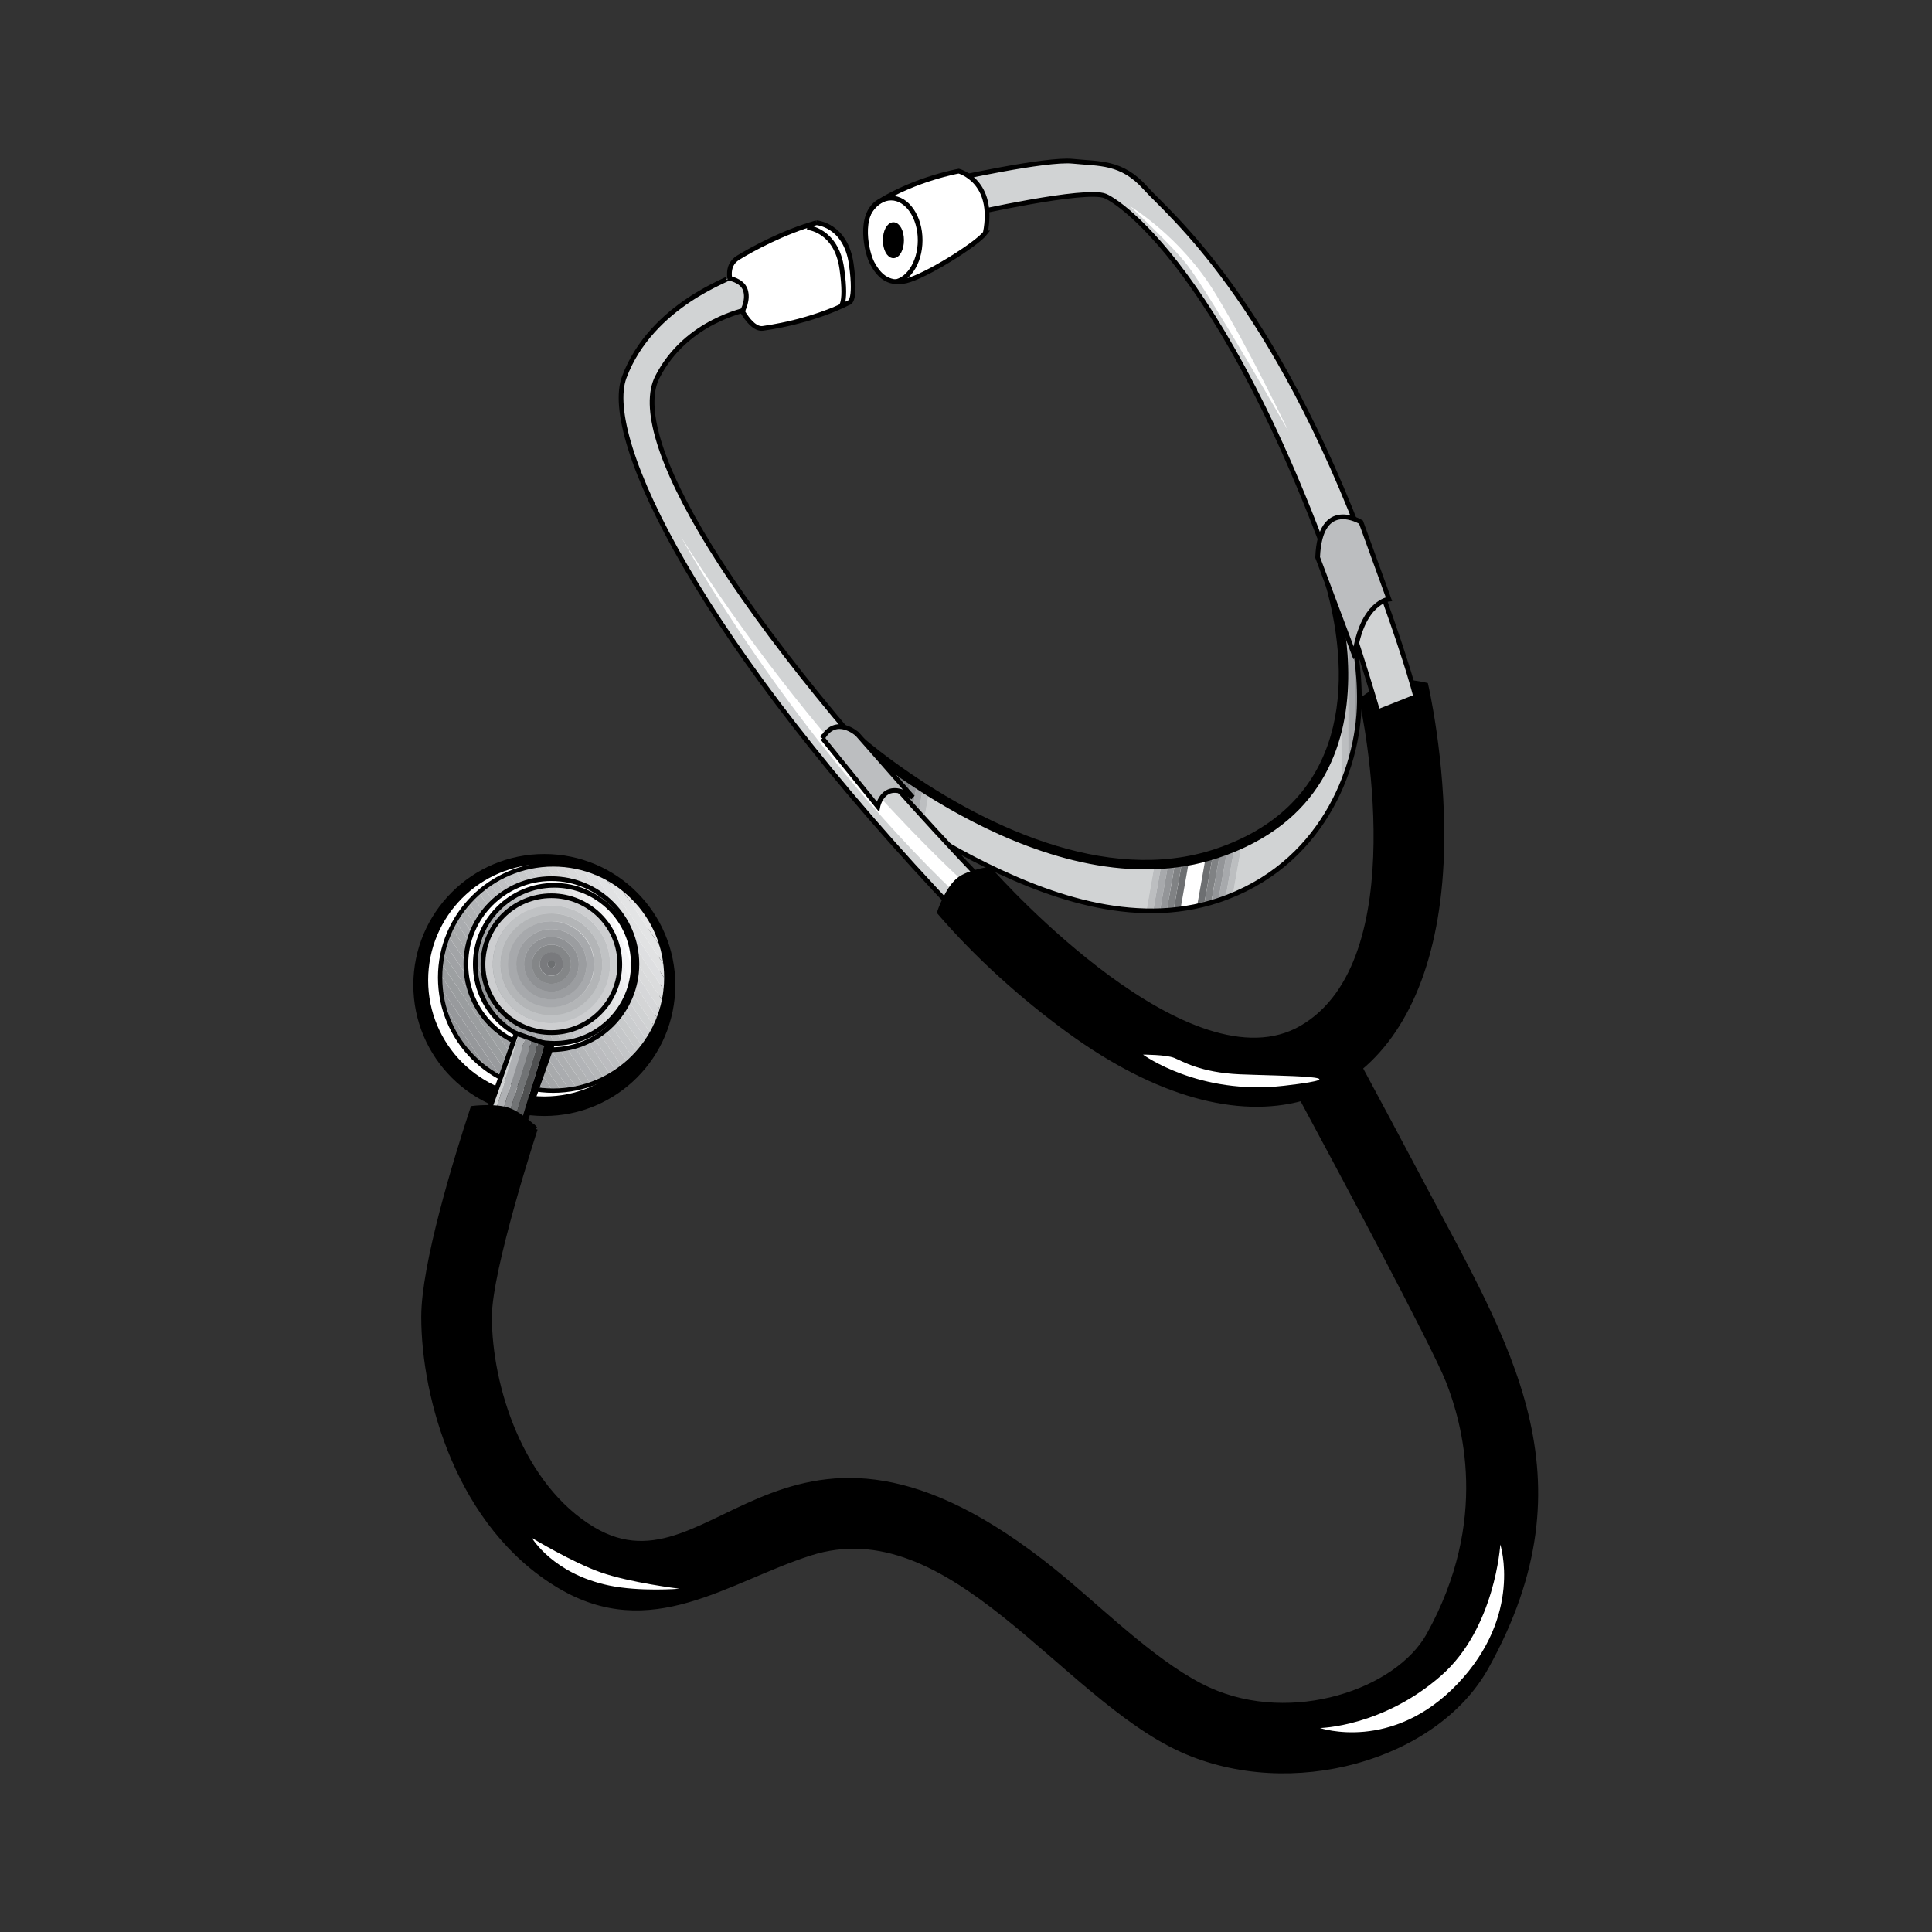 <svg:svg xmlns:dc="http://purl.org/dc/elements/1.1/" xmlns:ns1="http://www.w3.org/1999/xlink" xmlns:ns3="http://web.resource.org/cc/" xmlns:rdf="http://www.w3.org/1999/02/22-rdf-syntax-ns#" xmlns:svg="http://www.w3.org/2000/svg" enable-background="new 0 0 394.664 558.055" height="667.708" id="Layer_1" overflow="visible" version="1.1" viewBox="-136.932 -54.821 667.708 667.708" width="667.708" xml:space="preserve">
<svg:rect x="-136.932" y="-54.821" width="667.708" height="667.708" fill="#333333" stroke="none"/>
<svg:path d="m159.91 201.46c46.575 34.697 81.758 46.493 113.89 40.593 32.136-5.896 43.344-20.908 51.146-43.534 7.796-22.623-3.806-55.9-3.806-55.9l3.648 1.54c0.02 0.054 8.407 20.434 8.079 43.782-0.328 23.455-13.369 56.591-48.773 68.401-29.503 9.84-60.632-2.016-84.554-14.339-23.979-12.357-40.692-27.127-40.738-27.167l1.1-13.37" fill="#D1D3D4" />
	<svg:defs>
		<svg:path d="m159.91 201.46c46.575 34.697 81.758 46.493 113.89 40.593 32.136-5.896 43.344-20.908 51.146-43.534 7.796-22.623-3.806-55.9-3.806-55.9l3.648 1.54c0.02 0.054 8.407 20.434 8.079 43.782-0.328 23.455-13.369 56.591-48.773 68.401-29.503 9.84-60.632-2.016-84.554-14.339-23.979-12.357-40.692-27.127-40.738-27.167l1.1-13.37" id="XMLID_1_" />
	</svg:defs>
	<svg:clipPath id="XMLID_33_">
		<svg:use ns1:href="#XMLID_1_" />
	</svg:clipPath>
	<svg:rect clip-path="url(#XMLID_33_)" fill="#fff" height="35.684" width="15.846" x="267.18" y="234.33" />
	<svg:defs>
		<svg:polyline id="XMLID_3_" points="308.5 78.451 322.07 80.844 279.64 321.55 266.06 319.15 308.5 78.451" />
	</svg:defs>
	<svg:clipPath id="XMLID_34_">
		<svg:use ns1:href="#XMLID_3_" />
	</svg:clipPath>
	<svg:g clip-path="url(#XMLID_34_)">
		<svg:defs>
			<svg:path d="m159.91 201.46c46.575 34.697 81.758 46.493 113.89 40.593 32.136-5.896 43.344-20.908 51.146-43.534 7.796-22.623-3.806-55.9-3.806-55.9l3.648 1.54c0.02 0.054 8.407 20.434 8.079 43.782-0.328 23.455-13.369 56.591-48.773 68.401-29.503 9.84-60.632-2.016-84.554-14.339-23.979-12.357-40.692-27.127-40.738-27.167l1.1-13.37" id="XMLID_5_" />
		</svg:defs>
		<svg:clipPath id="XMLID_35_">
			<svg:use ns1:href="#XMLID_5_" />
		</svg:clipPath>
		<svg:polyline clip-path="url(#XMLID_35_)" fill="#6D6F71" points="268.33 319.54 266.06 319.14 308.51 78.443 310.77 78.842" />
		<svg:polyline clip-path="url(#XMLID_35_)" fill="#808284" points="270.59 319.94 268.33 319.54 310.77 78.842 313.03 79.24" />
		<svg:polyline clip-path="url(#XMLID_35_)" fill="#939598" points="272.85 320.34 270.59 319.94 313.03 79.24 315.3 79.64" />
		<svg:polyline clip-path="url(#XMLID_35_)" fill="#A7A9AC" points="275.12 320.74 272.85 320.34 315.3 79.64 317.56 80.041" />
		<svg:polyline clip-path="url(#XMLID_35_)" fill="#BCBEC0" points="277.38 321.14 275.12 320.74 317.56 80.041 319.82 80.438" />
		<svg:polyline clip-path="url(#XMLID_35_)" fill="#D1D3D4" points="279.64 321.54 277.38 321.14 319.82 80.438 322.09 80.837" />
	</svg:g>
	<svg:defs>
		<svg:polyline id="XMLID_7_" points="288.96 78.451 302.54 80.844 260.1 321.55 246.52 319.15 288.96 78.451" />
	</svg:defs>
	<svg:clipPath id="XMLID_36_">
		<svg:use ns1:href="#XMLID_7_" />
	</svg:clipPath>
	<svg:g clip-path="url(#XMLID_36_)">
		<svg:defs>
			<svg:path d="m159.91 201.46c46.575 34.697 81.758 46.493 113.89 40.593 32.136-5.896 43.344-20.908 51.146-43.534 7.796-22.623-3.806-55.9-3.806-55.9l3.648 1.54c0.02 0.054 8.407 20.434 8.079 43.782-0.328 23.455-13.369 56.591-48.773 68.401-29.503 9.84-60.632-2.016-84.554-14.339-23.979-12.357-40.692-27.127-40.738-27.167l1.1-13.37" id="XMLID_9_" />
		</svg:defs>
		<svg:clipPath id="XMLID_37_">
			<svg:use ns1:href="#XMLID_9_" />
		</svg:clipPath>
		<svg:polyline clip-path="url(#XMLID_37_)" fill="#6D6F71" points="300.27 80.451 302.53 80.849 260.09 321.55 257.82 321.15" />
		<svg:polyline clip-path="url(#XMLID_37_)" fill="#808284" points="298.01 80.053 300.27 80.451 257.82 321.15 255.56 320.75" />
		<svg:polyline clip-path="url(#XMLID_37_)" fill="#939598" points="295.74 79.654 298.01 80.053 255.56 320.75 253.3 320.35" />
		<svg:polyline clip-path="url(#XMLID_37_)" fill="#A7A9AC" points="293.48 79.256 295.74 79.654 253.3 320.35 251.04 319.95" />
		<svg:polyline clip-path="url(#XMLID_37_)" fill="#BCBEC0" points="291.22 78.854 293.48 79.256 251.04 319.95 248.77 319.55" />
		<svg:polyline clip-path="url(#XMLID_37_)" fill="#D1D3D4" points="288.95 78.456 291.22 78.854 248.77 319.55 246.51 319.15" />
	</svg:g>
	<svg:defs>
		<svg:polyline id="XMLID_11_" points="208.39 15.168 221.96 17.562 179.52 258.26 165.95 255.87 208.39 15.168" />
	</svg:defs>
	<svg:clipPath id="XMLID_38_">
		<svg:use ns1:href="#XMLID_11_" />
	</svg:clipPath>
	<svg:g clip-path="url(#XMLID_38_)">
		<svg:defs>
			<svg:path d="m159.91 201.46c46.575 34.697 81.758 46.493 113.89 40.593 32.136-5.896 43.344-20.908 51.146-43.534 7.796-22.623-3.806-55.9-3.806-55.9l3.648 1.54c0.02 0.054 8.407 20.434 8.079 43.782-0.328 23.455-13.369 56.591-48.773 68.401-29.503 9.84-60.632-2.016-84.554-14.339-23.979-12.357-40.692-27.127-40.738-27.167l1.1-13.37" id="XMLID_13_" />
		</svg:defs>
		<svg:clipPath id="XMLID_39_">
			<svg:use ns1:href="#XMLID_13_" />
		</svg:clipPath>
		<svg:polyline clip-path="url(#XMLID_39_)" fill="#6D6F71" points="168.22 256.28 165.96 255.88 208.4 15.178 210.66 15.577" />
		<svg:polyline clip-path="url(#XMLID_39_)" fill="#808284" points="170.48 256.67 168.22 256.28 210.66 15.577 212.92 15.979" />
		<svg:polyline clip-path="url(#XMLID_39_)" fill="#939598" points="172.74 257.07 170.48 256.67 212.92 15.979 215.18 16.375" />
		<svg:polyline clip-path="url(#XMLID_39_)" fill="#A7A9AC" points="175 257.47 172.74 257.07 215.18 16.375 217.44 16.775" />
		<svg:polyline clip-path="url(#XMLID_39_)" fill="#BCBEC0" points="177.26 257.87 175 257.47 217.44 16.775 219.7 17.174" />
		<svg:polyline clip-path="url(#XMLID_39_)" fill="#D1D3D4" points="179.52 258.27 177.26 257.87 219.7 17.174 221.96 17.572" />
	</svg:g>
	<svg:defs>
		<svg:polyline id="XMLID_15_" points="324.36 19.323 338.14 19.323 338.16 263.73 324.38 263.73 324.36 19.323" />
	</svg:defs>
	<svg:clipPath id="XMLID_40_">
		<svg:use ns1:href="#XMLID_15_" />
	</svg:clipPath>
	<svg:g clip-path="url(#XMLID_40_)">
		<svg:defs>
			<svg:path d="m159.91 201.46c46.575 34.697 81.758 46.493 113.89 40.593 32.136-5.896 43.344-20.908 51.146-43.534 7.796-22.623-3.806-55.9-3.806-55.9l3.648 1.54c0.02 0.054 8.407 20.434 8.079 43.782-0.328 23.455-13.369 56.591-48.773 68.401-29.503 9.84-60.632-2.016-84.554-14.339-23.979-12.357-40.692-27.127-40.738-27.167l1.1-13.37" id="XMLID_17_" />
		</svg:defs>
		<svg:clipPath id="XMLID_41_">
			<svg:use ns1:href="#XMLID_17_" />
		</svg:clipPath>
		<svg:rect clip-path="url(#XMLID_41_)" fill="#939598" height="244.41" width="2.297" x="331.26" y="19.305" />
		<svg:rect clip-path="url(#XMLID_41_)" fill="#A7A9AC" height="244.41" width="2.299" x="328.96" y="19.305" />
		<svg:rect clip-path="url(#XMLID_41_)" fill="#BCBEC0" height="244.41" width="2.297" x="326.66" y="19.305" />
		<svg:rect clip-path="url(#XMLID_41_)" fill="#D1D3D4" height="244.41" width="2.297" x="324.36" y="19.305" />
	</svg:g>
<svg:path d="m159.91 201.46c46.575 34.697 81.758 46.493 113.89 40.593 32.136-5.896 43.344-20.908 51.146-43.534 7.796-22.623-3.806-55.9-3.806-55.9l3.648 1.54c0.02 0.054 8.407 20.434 8.079 43.782-0.328 23.455-13.369 56.591-48.773 68.401-29.503 9.84-60.632-2.016-84.554-14.339-23.979-12.357-40.692-27.127-40.738-27.167l1.1-13.37z" fill="none" stroke="#000" stroke-miterlimit="3.864" stroke-width="1.629" />
<svg:circle cx="51.187" cy="285.6" r="44.454" />
<svg:circle cx="51.187" cy="285.6" fill="none" r="44.454" stroke="#000" stroke-miterlimit="3.864" stroke-width="1.629" />
<svg:circle cx="51.188" cy="283.97" fill="#fff" r="40.898" />
<svg:circle cx="51.188" cy="283.97" fill="none" r="40.898" stroke="#000" stroke-miterlimit="3.864" stroke-width="1.498" />
	<svg:defs>
		<svg:path d="m15.174 283.02c0-21.585 17.498-39.086 39.085-39.086 21.588 0 39.088 17.501 39.088 39.086 0 21.587-17.5 39.088-39.088 39.088-21.587 0-39.085-17.5-39.085-39.09" id="XMLID_19_" />
	</svg:defs>
	<svg:clipPath id="XMLID_42_">
		<svg:use ns1:href="#XMLID_19_" />
	</svg:clipPath>
	<svg:polyline clip-path="url(#XMLID_42_)" fill="#E7E7E8" points="62.786 230.13 64.811 228.76 108.53 293.57 106.5 294.94" />
	<svg:polyline clip-path="url(#XMLID_42_)" fill="#E3E4E5" points="60.76 231.49 62.786 230.13 106.5 294.94 104.48 296.3" />
	<svg:polyline clip-path="url(#XMLID_42_)" fill="#E1E2E3" points="58.732 232.86 60.76 231.49 104.48 296.3 102.45 297.67" />
	<svg:polyline clip-path="url(#XMLID_42_)" fill="#DEDFE1" points="56.708 234.22 58.732 232.86 102.45 297.67 100.42 299.03" />
	<svg:polyline clip-path="url(#XMLID_42_)" fill="#DBDCDD" points="54.683 235.59 56.708 234.22 100.42 299.03 98.397 300.4" />
	<svg:polyline clip-path="url(#XMLID_42_)" fill="#D9DADB" points="52.658 236.96 54.683 235.59 98.397 300.4 96.373 301.77" />
	<svg:polyline clip-path="url(#XMLID_42_)" fill="#D6D7D9" points="50.633 238.32 52.658 236.96 96.373 301.77 94.348 303.13" />
	<svg:polyline clip-path="url(#XMLID_42_)" fill="#D4D5D6" points="48.608 239.69 50.633 238.32 94.348 303.13 92.323 304.5" />
	<svg:polyline clip-path="url(#XMLID_42_)" fill="#D0D2D3" points="46.583 241.05 48.608 239.69 92.323 304.5 90.298 305.86" />
	<svg:polyline clip-path="url(#XMLID_42_)" fill="#CECFD1" points="44.557 242.42 46.583 241.05 90.298 305.86 88.272 307.23" />
	<svg:polyline clip-path="url(#XMLID_42_)" fill="#CBCDCF" points="42.532 243.79 44.557 242.42 88.272 307.23 86.248 308.6" />
	<svg:polyline clip-path="url(#XMLID_42_)" fill="#C8CACB" points="40.508 245.15 42.532 243.79 86.248 308.6 84.222 309.96" />
	<svg:polyline clip-path="url(#XMLID_42_)" fill="#C5C7C9" points="38.479 246.52 40.508 245.15 84.222 309.96 82.197 311.33" />
	<svg:polyline clip-path="url(#XMLID_42_)" fill="#C3C5C7" points="36.455 247.89 38.479 246.52 82.197 311.33 80.173 312.7" />
	<svg:polyline clip-path="url(#XMLID_42_)" fill="#C0C1C3" points="34.43 249.25 36.455 247.89 80.173 312.7 78.145 314.06" />
	<svg:polyline clip-path="url(#XMLID_42_)" fill="#BDBFC1" points="32.404 250.62 34.43 249.25 78.145 314.06 76.119 315.43" />
	<svg:polyline clip-path="url(#XMLID_42_)" fill="#BBBCBF" points="30.379 251.98 32.404 250.62 76.119 315.43 74.094 316.8" />
	<svg:polyline clip-path="url(#XMLID_42_)" fill="#B8BABC" points="28.354 253.35 30.379 251.98 74.094 316.8 72.069 318.16" />
	<svg:polyline clip-path="url(#XMLID_42_)" fill="#B5B7B9" points="26.33 254.72 28.354 253.35 72.069 318.16 70.044 319.52" />
	<svg:polyline clip-path="url(#XMLID_42_)" fill="#B2B4B7" points="24.305 256.08 26.33 254.72 70.044 319.52 68.019 320.89" />
	<svg:polyline clip-path="url(#XMLID_42_)" fill="#B0B2B4" points="22.278 257.45 24.305 256.08 68.019 320.89 65.995 322.26" />
	<svg:polyline clip-path="url(#XMLID_42_)" fill="#ADAFB1" points="20.254 258.81 22.278 257.45 65.995 322.26 63.97 323.62" />
	<svg:polyline clip-path="url(#XMLID_42_)" fill="#AAACAF" points="18.229 260.18 20.254 258.81 63.97 323.62 61.943 324.99" />
	<svg:polyline clip-path="url(#XMLID_42_)" fill="#A8AAAC" points="16.201 261.54 18.229 260.18 61.943 324.99 59.919 326.36" />
	<svg:polyline clip-path="url(#XMLID_42_)" fill="#A5A7A9" points="14.176 262.91 16.201 261.54 59.919 326.36 57.894 327.72" />
	<svg:polyline clip-path="url(#XMLID_42_)" fill="#A2A4A7" points="12.151 264.28 14.176 262.91 57.894 327.72 55.867 329.09" />
	<svg:polyline clip-path="url(#XMLID_42_)" fill="#A0A2A5" points="10.126 265.65 12.151 264.28 55.867 329.09 53.84 330.46" />
	<svg:polyline clip-path="url(#XMLID_42_)" fill="#9DA0A2" points="8.101 267.01 10.126 265.65 53.84 330.46 51.816 331.82" />
	<svg:polyline clip-path="url(#XMLID_42_)" fill="#9A9D9F" points="6.076 268.38 8.101 267.01 51.816 331.82 49.791 333.19" />
	<svg:polyline clip-path="url(#XMLID_42_)" fill="#989A9D" points="4.051 269.74 6.076 268.38 49.791 333.19 47.766 334.55" />
	<svg:polyline clip-path="url(#XMLID_42_)" fill="#96989B" points="2.026 271.11 4.051 269.74 47.766 334.55 45.741 335.92" />
	<svg:polyline clip-path="url(#XMLID_42_)" fill="#939598" points="0 272.48 2.026 271.11 45.741 335.92 43.716 337.28" />
<svg:circle cx="54.261" cy="283.02" fill="none" r="39.087" stroke="#000" stroke-miterlimit="3.864" stroke-width="1.498" />
<svg:circle cx="53.629" cy="278.4" fill="#fff" r="29.553" />
<svg:circle cx="53.629" cy="278.4" fill="none" r="29.553" stroke="#000" stroke-miterlimit="3.864" stroke-width="1.629" />
	<svg:defs>
		<svg:path d="m27.332 278.46c0-15.084 12.227-27.31 27.31-27.31s27.311 12.226 27.311 27.31c0 15.081-12.227 27.309-27.311 27.309-15.083-0.01-27.31-12.23-27.31-27.31" id="XMLID_21_" />
	</svg:defs>
	<svg:clipPath id="XMLID_43_">
		<svg:use ns1:href="#XMLID_21_" />
	</svg:clipPath>
	<svg:polyline clip-path="url(#XMLID_43_)" fill="#939598" points="41.242 312.85 38.923 313.74 19.342 262.74 21.662 261.85" />
	<svg:polyline clip-path="url(#XMLID_43_)" fill="#989A9D" points="43.56 311.96 41.242 312.85 21.662 261.85 23.979 260.96" />
	<svg:polyline clip-path="url(#XMLID_43_)" fill="#9D9FA1" points="45.879 311.07 43.56 311.96 23.979 260.96 26.299 260.07" />
	<svg:polyline clip-path="url(#XMLID_43_)" fill="#A1A3A6" points="48.197 310.18 45.879 311.07 26.299 260.07 28.617 259.17" />
	<svg:polyline clip-path="url(#XMLID_43_)" fill="#A6A8AB" points="50.517 309.29 48.197 310.18 28.617 259.17 30.936 258.28" />
	<svg:polyline clip-path="url(#XMLID_43_)" fill="#ABADB0" points="52.833 308.4 50.517 309.29 30.936 258.28 33.255 257.4" />
	<svg:polyline clip-path="url(#XMLID_43_)" fill="#B0B2B4" points="55.154 307.51 52.833 308.4 33.255 257.4 35.573 256.5" />
	<svg:polyline clip-path="url(#XMLID_43_)" fill="#B5B7B9" points="57.471 306.62 55.154 307.51 35.573 256.5 37.893 255.61" />
	<svg:polyline clip-path="url(#XMLID_43_)" fill="#BABCBE" points="59.791 305.73 57.471 306.62 37.893 255.61 40.21 254.72" />
	<svg:polyline clip-path="url(#XMLID_43_)" fill="#BFC1C3" points="62.108 304.84 59.791 305.73 40.21 254.72 42.53 253.83" />
	<svg:polyline clip-path="url(#XMLID_43_)" fill="#C4C5C8" points="64.426 303.95 62.108 304.84 42.53 253.83 44.848 252.95" />
	<svg:polyline clip-path="url(#XMLID_43_)" fill="#C9CACC" points="66.746 303.06 64.426 303.95 44.848 252.95 47.167 252.05" />
	<svg:polyline clip-path="url(#XMLID_43_)" fill="#CECFD1" points="69.063 302.17 66.746 303.06 47.167 252.05 49.484 251.16" />
	<svg:polyline clip-path="url(#XMLID_43_)" fill="#D4D5D6" points="71.383 301.28 69.063 302.17 49.484 251.16 51.804 250.27" />
	<svg:polyline clip-path="url(#XMLID_43_)" fill="#D8D9DA" points="73.701 300.39 71.383 301.28 51.804 250.27 54.121 249.38" />
	<svg:polyline clip-path="url(#XMLID_43_)" fill="#DDDFE0" points="76.02 299.5 73.701 300.39 54.121 249.38 56.441 248.49" />
	<svg:polyline clip-path="url(#XMLID_43_)" fill="#E2E3E4" points="78.337 298.61 76.02 299.5 56.441 248.49 58.758 247.6" />
	<svg:polyline clip-path="url(#XMLID_43_)" fill="#E7E8E9" points="80.657 297.72 78.337 298.61 58.758 247.6 61.078 246.71" />
	<svg:polyline clip-path="url(#XMLID_43_)" fill="#EDEDEE" points="82.974 296.83 80.657 297.72 61.078 246.71 63.398 245.83" />
	<svg:polyline clip-path="url(#XMLID_43_)" fill="#F2F2F3" points="85.294 295.94 82.974 296.83 63.398 245.83 65.714 244.93" />
	<svg:polyline clip-path="url(#XMLID_43_)" fill="#F7F7F8" points="87.614 295.05 85.294 295.94 65.714 244.93 68.033 244.04" />
	<svg:polyline clip-path="url(#XMLID_43_)" fill="#fff" points="89.931 294.16 87.614 295.05 68.033 244.04 70.351 243.16" />
<svg:circle cx="54.642" cy="278.46" fill="none" r="27.31" stroke="#000" stroke-miterlimit="3.864" stroke-width="1.629" />
	<svg:defs>
		<svg:path d="m29.986 278.4c0-13.058 10.586-23.642 23.642-23.642 13.059 0 23.643 10.584 23.643 23.642 0 13.059-10.584 23.645-23.643 23.645-13.056 0.01-23.642-10.58-23.642-23.64" id="XMLID_23_" />
	</svg:defs>
	<svg:clipPath id="XMLID_44_">
		<svg:use ns1:href="#XMLID_23_" />
	</svg:clipPath>
	<svg:path clip-path="url(#XMLID_44_)" d="m79.287 278.4c0 14.165-11.498 25.658-25.659 25.658-14.162 0-25.657-11.493-25.657-25.658 0-14.162 11.495-25.656 25.657-25.656 14.161 0 25.659 11.5 25.659 25.66m2.724-0.1c0-15.651-12.704-28.356-28.357-28.356-15.654 0-28.359 12.705-28.359 28.356 0 15.654 12.705 28.359 28.359 28.359 15.653 0 28.357-12.7 28.357-28.36" fill="#E7E7E8" />
	<svg:path clip-path="url(#XMLID_44_)" d="m76.585 278.4c0 12.674-10.286 22.958-22.957 22.958-12.673 0-22.957-10.284-22.957-22.958 0-12.67 10.283-22.956 22.957-22.956 12.671 0 22.957 10.29 22.957 22.96m2.726-0.1c0-14.162-11.495-25.655-25.657-25.655-14.164 0-25.659 11.493-25.659 25.655 0 14.165 11.495 25.658 25.659 25.658 14.162 0 25.657-11.49 25.657-25.66" fill="#D9DBDC" />
	<svg:path clip-path="url(#XMLID_44_)" d="m73.884 278.4c0 11.182-9.076 20.258-20.256 20.258-11.183 0-20.259-9.076-20.259-20.258s9.076-20.254 20.259-20.254c11.18-0.01 20.256 9.07 20.256 20.25m2.726 0.05c0-12.673-10.285-22.958-22.957-22.958-12.673 0-22.958 10.285-22.958 22.958s10.285 22.955 22.958 22.955c12.673 0.01 22.957-10.28 22.957-22.95" fill="#CDCED0" />
	<svg:path clip-path="url(#XMLID_44_)" d="m71.183 278.4c0 9.69-7.865 17.558-17.555 17.558-9.692 0-17.557-7.867-17.557-17.558 0-9.689 7.865-17.554 17.557-17.554 9.69-0.01 17.555 7.86 17.555 17.55m2.725 0.05c0-11.184-9.076-20.258-20.254-20.258-11.183 0-20.257 9.074-20.257 20.258 0 11.179 9.074 20.255 20.257 20.255 11.179 0.01 20.254-9.07 20.254-20.25" fill="#C0C2C4" />
	<svg:path clip-path="url(#XMLID_44_)" d="m68.482 278.4c0 8.201-6.655 14.854-14.854 14.854-8.202 0-14.856-6.653-14.856-14.854 0-8.198 6.654-14.854 14.856-14.854 8.199-0.01 14.854 6.65 14.854 14.85m2.726 0.05c0-9.69-7.866-17.555-17.554-17.555-9.69 0-17.556 7.864-17.556 17.555 0 9.689 7.866 17.555 17.556 17.555 9.688-0.01 17.554-7.88 17.554-17.57" fill="#B3B5B7" />
	<svg:path clip-path="url(#XMLID_44_)" d="m65.781 278.4c0 6.71-5.446 12.154-12.153 12.154-6.708 0-12.156-5.444-12.156-12.154 0-6.708 5.447-12.15 12.156-12.15 6.707 0 12.153 5.44 12.153 12.15m2.578 0.05c0-8.2-6.655-14.854-14.854-14.854s-14.854 6.654-14.854 14.854c0 8.198 6.655 14.854 14.854 14.854 8.199 0.01 14.854-6.65 14.854-14.85" fill="#A7A9AC" />
	<svg:path clip-path="url(#XMLID_44_)" d="m63.08 278.4c0 5.22-4.235 9.453-9.452 9.453-5.218 0-9.454-4.233-9.454-9.453 0-5.217 4.236-9.45 9.454-9.45 5.216 0 9.452 4.23 9.452 9.45m2.726 0.05c0-6.709-5.443-12.154-12.152-12.154s-12.153 5.444-12.153 12.154c0 6.709 5.444 12.153 12.153 12.153 6.708 0 12.152-5.44 12.152-12.15" fill="#9B9DA0" />
	<svg:path clip-path="url(#XMLID_44_)" d="m60.379 278.4c0 3.726-3.025 6.753-6.751 6.753-3.728 0-6.753-3.027-6.753-6.753 0-3.728 3.026-6.75 6.753-6.75 3.726 0 6.751 3.02 6.751 6.75m2.726 0.05c0-5.22-4.233-9.453-9.452-9.453-5.22 0-9.453 4.233-9.453 9.453 0 5.217 4.233 9.45 9.453 9.45 5.219 0 9.452-4.23 9.452-9.45" fill="#8F9194" />
	<svg:path clip-path="url(#XMLID_44_)" d="m57.679 278.4c0 2.237-1.815 4.052-4.051 4.052-2.237 0-4.052-1.815-4.052-4.052 0-2.233 1.814-4.051 4.052-4.051 2.235 0 4.051 1.81 4.051 4.05m2.725 0.05c0-3.729-3.025-6.753-6.75-6.753-3.729 0-6.752 3.024-6.752 6.753 0 3.725 3.022 6.75 6.752 6.75 3.725 0 6.75-3.02 6.75-6.75" fill="#848688" />
	<svg:path clip-path="url(#XMLID_44_)" d="m54.977 278.4c0 0.748-0.604 1.349-1.349 1.349-0.747 0-1.352-0.602-1.352-1.349 0-0.744 0.605-1.351 1.352-1.351 0.746 0 1.349 0.6 1.349 1.35m2.726-0.1c0-2.234-1.814-4.049-4.049-4.049-2.237 0-4.051 1.815-4.051 4.049 0 2.237 1.814 4.052 4.051 4.052 2.234 0 4.049-1.81 4.049-4.05" fill="#797A7D" />
	<svg:path clip-path="url(#XMLID_44_)" d="m55.002 278.3c0-0.744-0.604-1.351-1.349-1.351-0.747 0-1.351 0.607-1.351 1.351 0 0.747 0.604 1.352 1.351 1.352 0.745 0 1.349-0.6 1.349-1.35" fill="#6D6F71" />
<svg:circle cx="53.628" cy="278.4" fill="none" r="23.643" stroke="#000" stroke-miterlimit="3.864" stroke-width="1.629" />
	<svg:defs>
		<svg:polyline id="XMLID_25_" points="53.635 306.74 44 333.92 31.726 329.57 41.361 302.39 53.635 306.74" />
	</svg:defs>
	<svg:clipPath id="XMLID_45_">
		<svg:use ns1:href="#XMLID_25_" />
	</svg:clipPath>
	<svg:polyline clip-path="url(#XMLID_45_)" points="51.529 305.49 53.805 306.18 45.214 334.28 42.937 333.59" />
	<svg:polyline clip-path="url(#XMLID_45_)" fill="#4F5051" points="49.253 304.79 51.529 305.49 42.937 333.59 40.661 332.89" />
	<svg:polyline clip-path="url(#XMLID_45_)" fill="#717375" points="46.979 304.09 49.253 304.79 40.661 332.89 38.386 332.2" />
	<svg:polyline clip-path="url(#XMLID_45_)" fill="#8F9194" points="44.701 303.4 46.979 304.09 38.386 332.2 36.109 331.5" />
	<svg:polyline clip-path="url(#XMLID_45_)" fill="#AFB1B4" points="42.426 302.7 44.701 303.4 36.109 331.5 33.835 330.8" />
	<svg:polyline clip-path="url(#XMLID_45_)" fill="#D1D3D4" points="40.151 302.01 42.426 302.7 33.835 330.8 31.56 330.11" />
<svg:rect fill="none" height="13.024" stroke="#000" stroke-miterlimit="3.864" stroke-width="1.629" transform="matrix(.334 -.943 .943 .334 -271.45 252.08)" width="28.837" x="28.262" y="311.64" />
<svg:path d="m145.21 22.162s10.14 0.641 12.064 14.307c1.923 13.666-0.962 13.344-0.962 13.344s-11.426 6.265-29.575 8.857c-4.487 0.642-8.856-8.657-10.137-12.383-1.283-3.726-3.088-9.177 1.602-12.062 4.69-2.886 15.59-8.857 27.01-12.063" fill="#fff" />
	<svg:defs>
		<svg:path d="m145.21 22.162s10.14 0.641 12.064 14.307c1.923 13.666-0.962 13.344-0.962 13.344s-11.426 6.265-29.575 8.857c-4.487 0.642-8.856-8.657-10.137-12.383-1.283-3.726-3.088-9.177 1.602-12.062 4.69-2.886 15.59-8.857 27.01-12.063" id="XMLID_27_" />
	</svg:defs>
	<svg:clipPath id="XMLID_46_">
		<svg:use ns1:href="#XMLID_27_" />
	</svg:clipPath>
	<svg:path clip-path="url(#XMLID_46_)" d="m142.01 23.791s10.085 0.642 12.009 14.308c1.924 13.662-0.96 13.342-0.96 13.342" fill="none" stroke="#000" stroke-miterlimit="3.864" stroke-width="1.629" />
<svg:path d="m145.21 22.162s10.14 0.641 12.064 14.307c1.923 13.666-0.962 13.344-0.962 13.344s-11.426 6.265-29.575 8.857c-4.487 0.642-8.856-8.657-10.137-12.383-1.283-3.726-3.088-9.177 1.602-12.062 4.69-2.886 15.59-8.857 27.01-12.063z" fill="none" stroke="#000" stroke-miterlimit="3.864" stroke-width="1.629" />
<svg:path d="m320.92 135.97c0.021 0.054 8.434 20.434 8.104 43.782-0.328 23.454-9.524 50.132-44.929 61.944-29.503 9.839-61.04-0.28-84.963-12.605-23.979-12.353-40.693-27.122-40.736-27.162l2.218-2.426s4.104 3.625 11.152 8.769c29.853 21.791 73.52 42.924 111.26 30.335 42.788-14.273 48.17-52.531 38.862-88.679-2.004-7.781-4.046-12.73-4.046-12.73l3.09-1.22" />
<svg:path d="m114.68 41.279c2.124 0-26.368 8.856-35.868 34.264-7.837 20.966 25.574 91.267 116.1 186.28l7.729-12.161c-90.53-95.01-122.55-154.16-112.41-174.12 10.138-19.958 31.698-23.166 29.575-23.166 0 0 2.003-3.646 0.841-7.05-1.16-3.404-5.96-4.045-5.96-4.045" fill="#D1D3D4" />
	<svg:defs>
		<svg:path d="m114.68 41.279c2.124 0-26.368 8.856-35.868 34.264-7.837 20.966 25.574 91.267 116.1 186.28l7.729-12.161c-90.53-95.01-122.55-154.16-112.41-174.12 10.138-19.958 31.698-23.166 29.575-23.166 0 0 2.003-3.646 0.841-7.05-1.16-3.404-5.96-4.045-5.96-4.045" id="XMLID_29_" />
	</svg:defs>
	<svg:clipPath id="XMLID_47_">
		<svg:use ns1:href="#XMLID_29_" />
	</svg:clipPath>
	<svg:path clip-path="url(#XMLID_47_)" d="m98.431 130.7s37.343 68.543 95.686 124.03l2.822-3.989s-52.66-46.97-98.509-120.04" fill="#fff" />
<svg:path d="m114.68 41.279c2.124 0-26.368 8.856-35.868 34.264-7.837 20.966 25.574 91.267 116.1 186.28l7.729-12.161c-90.53-95.01-122.55-154.16-112.41-174.12 10.138-19.958 31.698-23.166 29.575-23.166 0 0 2.003-3.646 0.841-7.05-1.16-3.404-5.96-4.045-5.96-4.045z" fill="none" stroke="#000" stroke-miterlimit="3.864" stroke-width="1.629" />
<svg:path d="m48.085 335.32c-0.342 1.036-15.839 48.519-15.839 64.939 0 24.125 10.895 58.587 35.777 73.44 43.027 25.688 67.275-62.993 163.64 18.145 14.013 11.796 32.647 29.854 49.233 37.338 28.852 13.014 65.159 0.498 75.952-18.935 22.047-39.69 12.32-73.465 6.729-87.723-4.896-12.492-39.118-76.37-50.594-97.691-21.963 6.001-49.863-1.144-80.407-23.373-16.092-11.716-31.818-25.838-44.839-40.979 0 0 2.746-8.329 6.94-11.428 3.414-2.524 10.326-3.453 10.326-3.453 3.808 4.419 69.505 77.139 107.97 54.767 39.781-23.135 21.62-109.23 20.674-113.29 0 0 6.276-5.027 11.102-5.967 4.262-0.829 11.101 0.81 11.101 0.81s5.972 25.635 5.521 54.999c-0.562 36.542-10.991 62.934-28.199 77.34 4.622 8.588 12.794 23.813 21.297 39.894 29.644 56.04 58.903 101.26 22.302 167.16-17.513 31.53-67.502 45.674-105.25 28.644-41.3-18.635-79.915-83.544-128.54-67.95-28.802 9.238-54.94 30.189-86.64 11.262-34.72-20.73-46.875-65.04-46.875-93 0-17.925 10.997-53.925 16.985-72.08 0 0 7.928-0.972 12.518 0.714 4.086 1.5 9.127 6.43 9.127 6.43z" />
<svg:path d="m48.085 335.32c-0.342 1.036-15.839 48.519-15.839 64.939 0 24.125 10.895 58.587 35.777 73.44 43.027 25.688 67.275-62.993 163.64 18.145 14.013 11.796 32.647 29.854 49.233 37.338 28.852 13.014 65.159 0.498 75.952-18.935 22.047-39.69 12.32-73.465 6.729-87.723-4.896-12.492-39.118-76.37-50.594-97.691-21.963 6.001-49.863-1.144-80.407-23.373-16.092-11.716-31.818-25.838-44.839-40.979 0 0 2.746-8.329 6.94-11.428 3.414-2.524 10.326-3.453 10.326-3.453 3.808 4.419 69.505 77.139 107.97 54.767 39.781-23.135 21.62-109.23 20.674-113.29 0 0 6.276-5.027 11.102-5.967 4.262-0.829 11.101 0.81 11.101 0.81s5.972 25.635 5.521 54.999c-0.562 36.542-10.991 62.934-28.199 77.34 4.622 8.588 12.794 23.813 21.297 39.894 29.644 56.04 58.903 101.26 22.302 167.16-17.513 31.53-67.502 45.674-105.25 28.644-41.3-18.635-79.915-83.544-128.54-67.95-28.802 9.238-54.94 30.189-86.64 11.262-34.72-20.73-46.875-65.04-46.875-93 0-17.925 10.997-53.925 16.985-72.08 0 0 7.928-0.972 12.518 0.714 4.086 1.5 9.127 6.43 9.127 6.43z" fill="none" stroke="#000" stroke-miterlimit="3.864" stroke-width="1.629" />
<svg:path d="m46.9 476.7s7.273 12.357 26.613 16.414c10.764 2.258 24.353 1.13 24.353 1.13s-16.96-2.068-27.178-5.649c-9.789-3.42-23.788-11.89-23.788-11.89" fill="#fff" />
<svg:path d="m361.17 524.25c18.671-16.414 20.402-45.285 20.402-45.285s7.872 24.354-14.753 48.141c-22.624 23.789-47.544 15.283-47.544 15.283s21.7-0.39 41.89-18.13" fill="#fff" />
<svg:path d="m258.1 309.65s19.27 14.155 48.706 10.768-1.691-3.355-15.278-3.955c-13.59-0.598-19.84-4.552-22.661-5.681-2.82-1.13-10.77-1.13-10.77-1.13" fill="#fff" />
<svg:path d="m147.33 200.33l19.116 23.604s1.923-9.99 12.102-3.204l-19.2-21.838s-7.41-6.7-12.02 1.44z" fill="#BCBEC0" />
<svg:path d="m147.33 200.33l19.116 23.604s1.923-9.99 12.102-3.204l-19.2-21.838s-7.41-6.7-12.02 1.44z" fill="none" stroke="#000" stroke-miterlimit="3.864" stroke-width="1.629" />
<svg:path d="m352.35 185.98l-13.067 5.173c-42.27-143.58-87.5-175.36-94.2-178.22-6.697-2.87-46.983 6.246-46.983 6.246l-6.219-11.941s32.715-7.286 41.914-6.33 16.849 0 25.093 9.2c8.244 9.199 43.967 37.709 77.186 127.37 8.39 22.62 13.91 39.27 16.28 48.5z" fill="#D1D3D4" />
<svg:path d="m352.35 185.98l-13.067 5.173c-42.27-143.58-87.5-175.36-94.2-178.22-6.697-2.87-46.983 6.246-46.983 6.246l-6.219-11.941s32.715-7.286 41.914-6.33 16.849 0 25.093 9.2c8.244 9.199 43.967 37.709 77.186 127.37 8.39 22.62 13.91 39.27 16.28 48.5z" fill="none" stroke="#000" stroke-miterlimit="3.864" stroke-width="1.629" />
<svg:path d="m331.19 171.72c2.526-18.468 11.899-19.48 11.899-19.48l-9.654-26.608s-14.147-8.813-14.988 12.18l12.74 33.91z" fill="#BCBEC0" />
<svg:path d="m331.19 171.72c2.526-18.468 11.899-19.48 11.899-19.48l-9.654-26.608s-14.147-8.813-14.988 12.18l12.74 33.91z" fill="none" stroke="#000" stroke-miterlimit="3.864" stroke-width="1.629" />
<svg:path d="m253.62 16.472s17.384 10.288 29.403 30.017c12.017 19.732 25.376 47.791 25.376 47.791s-26.082-45.615-34.713-57.126c-5.03-6.706-20.07-20.682-20.07-20.682" fill="#fff" />
<svg:path d="m203.6 25.689c-2.886 3.848-20.596 14.949-27.331 16.55-6.731 1.604-9.817-2.565-11.743-6.09-1.923-3.528-5.017-16.77 2.247-21.239 13.023-8.016 27.65-10.581 27.65-10.581s12.69 3.327 9.17 21.36" fill="#fff" />
	<svg:defs>
		<svg:path d="m203.6 25.689c-2.886 3.848-20.596 14.949-27.331 16.55-6.731 1.604-9.817-2.565-11.743-6.09-1.923-3.528-5.017-16.77 2.247-21.239 13.023-8.016 27.65-10.581 27.65-10.581s12.69 3.327 9.17 21.36" id="XMLID_31_" />
	</svg:defs>
	<svg:clipPath id="XMLID_48_">
		<svg:use ns1:href="#XMLID_31_" />
	</svg:clipPath>
		<svg:ellipse clip-path="url(#XMLID_48_)" cx="171.04" cy="28.196" fill="none" rx="10.039" ry="14.568" stroke="#000" stroke-miterlimit="3.864" stroke-width="1.629" />
<svg:path d="m203.6 25.689c-2.886 3.848-20.596 14.949-27.331 16.55-6.731 1.604-9.817-2.565-11.743-6.09-1.923-3.528-5.017-16.77 2.247-21.239 13.023-8.016 27.65-10.581 27.65-10.581s12.69 3.327 9.17 21.36z" fill="none" stroke="#000" stroke-miterlimit="3.864" stroke-width="1.629" />
<svg:path d="m169.01 28.196c0-2.979 1.267-5.393 2.828-5.393 1.559 0 2.825 2.414 2.825 5.393 0 2.975-1.266 5.389-2.825 5.389-1.56-0.001-2.83-2.415-2.83-5.389z" />
<svg:path d="m169.01 28.196c0-2.979 1.267-5.393 2.828-5.393 1.559 0 2.825 2.414 2.825 5.393 0 2.975-1.266 5.389-2.825 5.389-1.56-0.001-2.83-2.415-2.83-5.389z" fill="none" stroke="#000" stroke-miterlimit="3.864" stroke-width="1.629" />
</svg:svg>